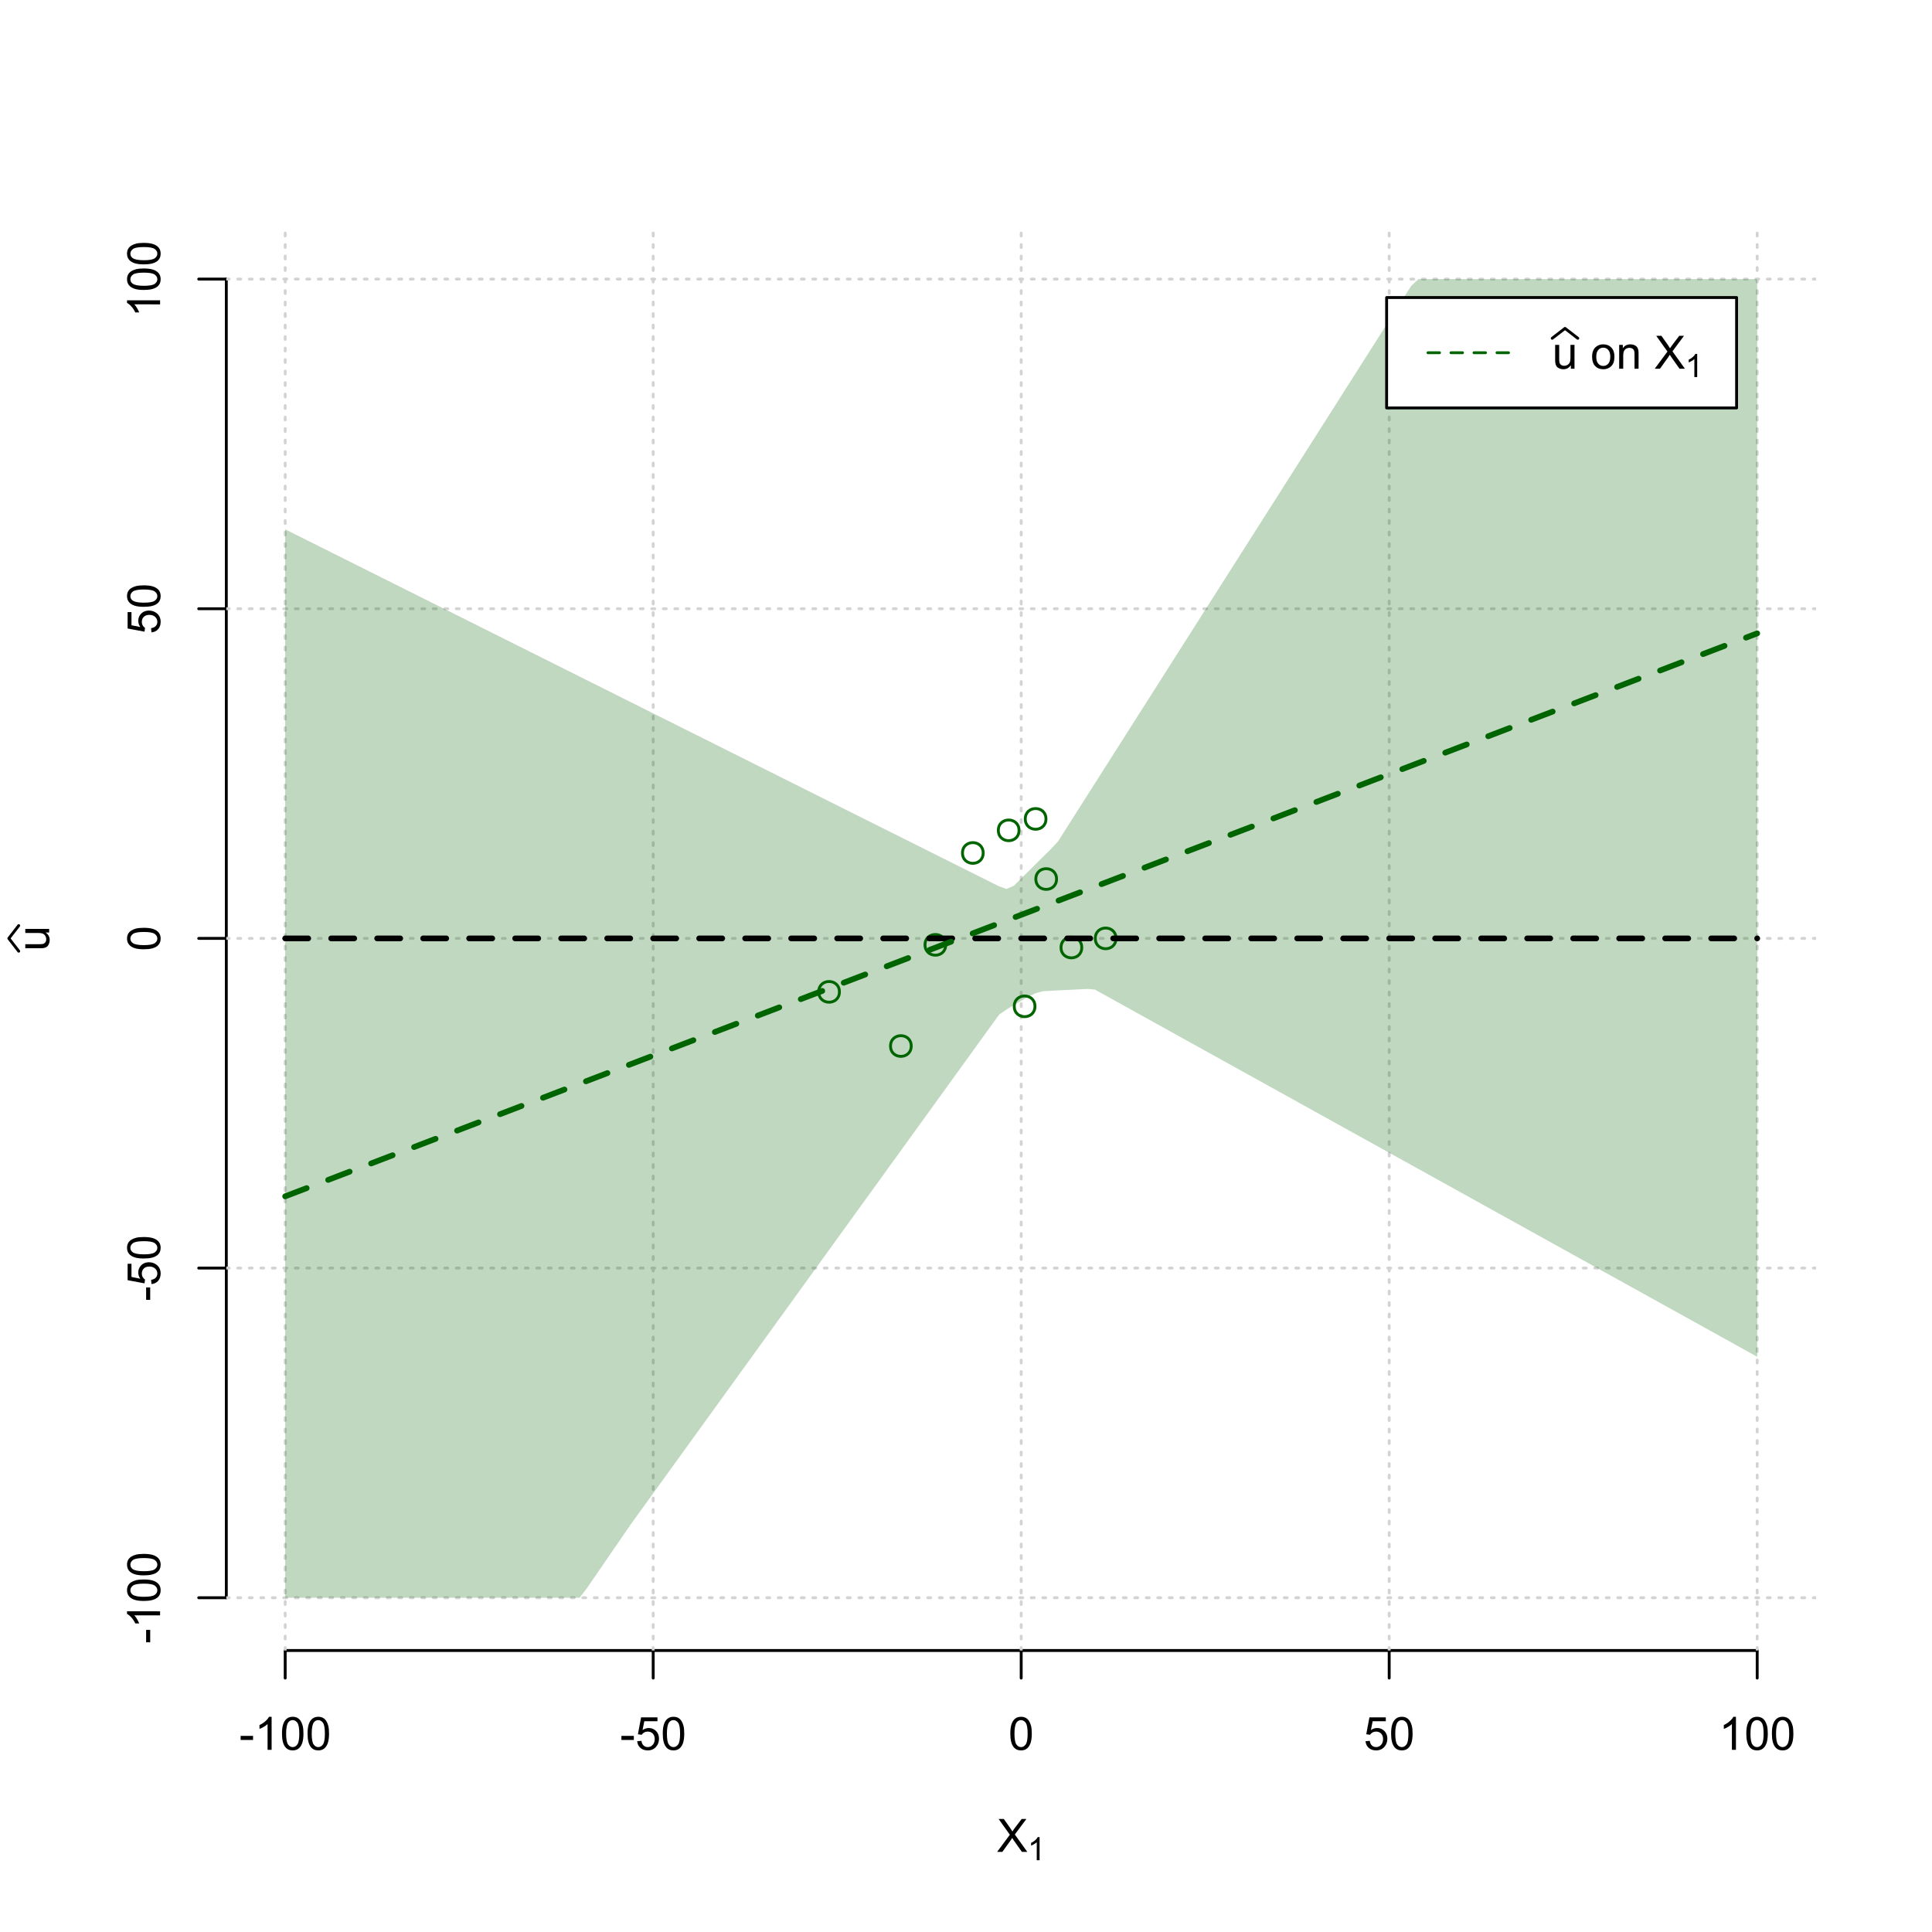 <?xml version="1.0" encoding="UTF-8"?>
<svg xmlns="http://www.w3.org/2000/svg" xmlns:xlink="http://www.w3.org/1999/xlink" width="504pt" height="504pt" viewBox="0 0 504 504" version="1.1">
<defs>
<g>
<symbol overflow="visible" id="glyph0-0">
<path style="stroke:none;" d="M 1.5 0 L 1.5 -7.5 L 7.5 -7.5 L 7.5 0 Z M 1.688 -0.188 L 7.312 -0.188 L 7.312 -7.312 L 1.688 -7.312 Z M 1.688 -0.188 "/>
</symbol>
<symbol overflow="visible" id="glyph0-1">
<path style="stroke:none;" d="M 0.055 0 L 3.375 -4.477 L 0.445 -8.59 L 1.797 -8.59 L 3.359 -6.387 C 3.68 -5.93 3.91 -5.578 4.047 -5.332 C 4.238 -5.645 4.465 -5.969 4.727 -6.312 L 6.457 -8.59 L 7.695 -8.59 L 4.676 -4.539 L 7.93 0 L 6.523 0 L 4.359 -3.062 C 4.238 -3.238 4.113 -3.43 3.984 -3.641 C 3.789 -3.324 3.652 -3.109 3.574 -2.992 L 1.418 0 Z M 0.055 0 "/>
</symbol>
<symbol overflow="visible" id="glyph0-2">
<path style="stroke:none;" d="M 0.383 -2.578 L 0.383 -3.641 L 3.621 -3.641 L 3.621 -2.578 Z M 0.383 -2.578 "/>
</symbol>
<symbol overflow="visible" id="glyph0-3">
<path style="stroke:none;" d="M 4.469 0 L 3.414 0 L 3.414 -6.719 C 3.16 -6.477 2.828 -6.234 2.414 -5.996 C 2 -5.75 1.629 -5.57 1.305 -5.449 L 1.305 -6.469 C 1.895 -6.742 2.41 -7.078 2.852 -7.477 C 3.293 -7.871 3.605 -8.254 3.789 -8.625 L 4.469 -8.625 Z M 4.469 0 "/>
</symbol>
<symbol overflow="visible" id="glyph0-4">
<path style="stroke:none;" d="M 0.5 -4.234 C 0.496 -5.246 0.602 -6.062 0.812 -6.688 C 1.02 -7.305 1.328 -7.785 1.742 -8.121 C 2.148 -8.457 2.668 -8.625 3.297 -8.625 C 3.758 -8.625 4.164 -8.531 4.512 -8.348 C 4.855 -8.16 5.141 -7.891 5.371 -7.543 C 5.594 -7.191 5.773 -6.766 5.906 -6.266 C 6.035 -5.762 6.098 -5.086 6.102 -4.234 C 6.098 -3.227 5.996 -2.414 5.789 -1.797 C 5.578 -1.176 5.266 -0.695 4.859 -0.359 C 4.445 -0.02 3.926 0.145 3.297 0.148 C 2.465 0.145 1.816 -0.148 1.348 -0.742 C 0.781 -1.457 0.496 -2.621 0.5 -4.234 Z M 1.582 -4.234 C 1.582 -2.824 1.746 -1.887 2.074 -1.418 C 2.402 -0.949 2.809 -0.715 3.297 -0.719 C 3.777 -0.715 4.184 -0.949 4.52 -1.422 C 4.848 -1.887 5.016 -2.824 5.016 -4.234 C 5.016 -5.648 4.848 -6.59 4.52 -7.055 C 4.184 -7.516 3.773 -7.746 3.289 -7.75 C 2.801 -7.746 2.414 -7.543 2.125 -7.137 C 1.762 -6.613 1.582 -5.645 1.582 -4.234 Z M 1.582 -4.234 "/>
</symbol>
<symbol overflow="visible" id="glyph0-5">
<path style="stroke:none;" d="M 0.5 -2.25 L 1.605 -2.344 C 1.684 -1.805 1.871 -1.398 2.176 -1.125 C 2.473 -0.852 2.836 -0.715 3.258 -0.719 C 3.766 -0.715 4.195 -0.906 4.547 -1.293 C 4.898 -1.672 5.074 -2.18 5.074 -2.82 C 5.074 -3.414 4.902 -3.891 4.566 -4.242 C 4.227 -4.59 3.785 -4.762 3.242 -4.766 C 2.898 -4.762 2.594 -4.684 2.32 -4.531 C 2.047 -4.375 1.832 -4.176 1.676 -3.93 L 0.688 -4.062 L 1.516 -8.473 L 5.789 -8.473 L 5.789 -7.465 L 2.359 -7.465 L 1.898 -5.156 C 2.414 -5.516 2.953 -5.695 3.523 -5.695 C 4.27 -5.695 4.902 -5.434 5.422 -4.914 C 5.934 -4.395 6.191 -3.727 6.195 -2.914 C 6.191 -2.133 5.965 -1.461 5.516 -0.898 C 4.961 -0.199 4.211 0.145 3.258 0.148 C 2.477 0.145 1.836 -0.07 1.344 -0.508 C 0.844 -0.941 0.562 -1.523 0.5 -2.25 Z M 0.5 -2.25 "/>
</symbol>
<symbol overflow="visible" id="glyph0-6">
<path style="stroke:none;" d="M 4.867 0 L 4.867 -0.914 C 4.379 -0.211 3.723 0.141 2.895 0.141 C 2.527 0.141 2.184 0.07 1.867 -0.07 C 1.547 -0.211 1.309 -0.387 1.156 -0.602 C 1 -0.812 0.895 -1.074 0.832 -1.383 C 0.785 -1.59 0.762 -1.918 0.766 -2.367 L 0.766 -6.223 L 1.82 -6.223 L 1.82 -2.773 C 1.816 -2.219 1.84 -1.848 1.887 -1.656 C 1.949 -1.379 2.09 -1.16 2.309 -1.004 C 2.523 -0.84 2.789 -0.762 3.105 -0.766 C 3.418 -0.762 3.715 -0.844 3.996 -1.008 C 4.273 -1.172 4.469 -1.391 4.586 -1.672 C 4.699 -1.949 4.758 -2.355 4.758 -2.891 L 4.758 -6.223 L 5.812 -6.223 L 5.812 0 Z M 4.867 0 "/>
</symbol>
<symbol overflow="visible" id="glyph0-7">
<path style="stroke:none;" d=""/>
</symbol>
<symbol overflow="visible" id="glyph0-8">
<path style="stroke:none;" d="M 0.398 -3.109 C 0.398 -4.262 0.719 -5.117 1.359 -5.672 C 1.895 -6.133 2.547 -6.363 3.316 -6.363 C 4.172 -6.363 4.871 -6.082 5.414 -5.52 C 5.953 -4.957 6.223 -4.184 6.227 -3.199 C 6.223 -2.398 6.102 -1.766 5.867 -1.309 C 5.625 -0.848 5.277 -0.492 4.82 -0.238 C 4.359 0.016 3.859 0.141 3.316 0.141 C 2.441 0.141 1.734 -0.137 1.203 -0.695 C 0.664 -1.254 0.398 -2.059 0.398 -3.109 Z M 1.484 -3.109 C 1.48 -2.309 1.656 -1.711 2.004 -1.32 C 2.348 -0.922 2.785 -0.727 3.316 -0.727 C 3.84 -0.727 4.273 -0.926 4.621 -1.324 C 4.969 -1.723 5.145 -2.328 5.145 -3.148 C 5.145 -3.914 4.969 -4.496 4.617 -4.895 C 4.266 -5.289 3.832 -5.488 3.316 -5.492 C 2.785 -5.488 2.348 -5.293 2.004 -4.898 C 1.656 -4.5 1.48 -3.902 1.484 -3.109 Z M 1.484 -3.109 "/>
</symbol>
<symbol overflow="visible" id="glyph0-9">
<path style="stroke:none;" d="M 0.789 0 L 0.789 -6.223 L 1.742 -6.223 L 1.742 -5.336 C 2.195 -6.02 2.855 -6.363 3.719 -6.363 C 4.09 -6.363 4.434 -6.293 4.754 -6.16 C 5.066 -6.023 5.305 -5.848 5.461 -5.633 C 5.617 -5.41 5.727 -5.152 5.789 -4.852 C 5.828 -4.656 5.848 -4.312 5.848 -3.828 L 5.848 0 L 4.793 0 L 4.793 -3.785 C 4.793 -4.215 4.75 -4.535 4.668 -4.75 C 4.586 -4.961 4.441 -5.129 4.234 -5.258 C 4.023 -5.383 3.777 -5.449 3.5 -5.449 C 3.047 -5.449 2.66 -5.305 2.332 -5.02 C 2.004 -4.734 1.84 -4.195 1.844 -3.398 L 1.844 0 Z M 0.789 0 "/>
</symbol>
<symbol overflow="visible" id="glyph1-0">
<path style="stroke:none;" d="M 1.051 0 L 1.051 -5.25 L 5.25 -5.25 L 5.25 0 Z M 1.18 -0.133 L 5.117 -0.133 L 5.117 -5.117 L 1.18 -5.117 Z M 1.18 -0.133 "/>
</symbol>
<symbol overflow="visible" id="glyph1-1">
<path style="stroke:none;" d="M 3.129 0 L 2.391 0 L 2.391 -4.703 C 2.211 -4.531 1.977 -4.363 1.691 -4.195 C 1.398 -4.023 1.141 -3.895 0.914 -3.812 L 0.914 -4.527 C 1.328 -4.719 1.688 -4.953 1.996 -5.234 C 2.305 -5.508 2.523 -5.777 2.652 -6.039 L 3.129 -6.039 Z M 3.129 0 "/>
</symbol>
<symbol overflow="visible" id="glyph2-0">
<path style="stroke:none;" d="M 0 -1.5 L -7.5 -1.5 L -7.5 -7.5 L 0 -7.5 Z M -0.188 -1.688 L -0.188 -7.312 L -7.312 -7.312 L -7.312 -1.688 Z M -0.188 -1.688 "/>
</symbol>
<symbol overflow="visible" id="glyph2-1">
<path style="stroke:none;" d="M 0 -4.867 L -0.914 -4.867 C -0.211 -4.379 0.141 -3.723 0.141 -2.895 C 0.141 -2.527 0.07 -2.184 -0.07 -1.867 C -0.211 -1.547 -0.387 -1.309 -0.598 -1.156 C -0.809 -1 -1.07 -0.895 -1.383 -0.832 C -1.59 -0.789 -1.918 -0.766 -2.367 -0.77 L -6.223 -0.77 L -6.223 -1.824 L -2.773 -1.824 C -2.219 -1.82 -1.848 -1.844 -1.656 -1.887 C -1.379 -1.949 -1.16 -2.09 -1.004 -2.309 C -0.84 -2.523 -0.762 -2.789 -0.766 -3.105 C -0.762 -3.418 -0.844 -3.715 -1.008 -3.996 C -1.172 -4.273 -1.391 -4.469 -1.672 -4.586 C -1.945 -4.699 -2.352 -4.758 -2.887 -4.758 L -6.223 -4.758 L -6.223 -5.812 L 0 -5.812 Z M 0 -4.867 "/>
</symbol>
<symbol overflow="visible" id="glyph2-2">
<path style="stroke:none;" d="M -2.578 -0.383 L -3.641 -0.383 L -3.641 -3.621 L -2.578 -3.621 Z M -2.578 -0.383 "/>
</symbol>
<symbol overflow="visible" id="glyph2-3">
<path style="stroke:none;" d="M 0 -4.469 L 0 -3.414 L -6.719 -3.418 C -6.477 -3.16 -6.234 -2.828 -5.996 -2.418 C -5.75 -2.004 -5.57 -1.633 -5.449 -1.309 L -6.469 -1.309 C -6.742 -1.895 -7.078 -2.41 -7.477 -2.852 C -7.871 -3.293 -8.254 -3.605 -8.625 -3.793 L -8.625 -4.473 Z M 0 -4.469 "/>
</symbol>
<symbol overflow="visible" id="glyph2-4">
<path style="stroke:none;" d="M -4.234 -0.5 C -5.246 -0.496 -6.062 -0.602 -6.688 -0.812 C -7.305 -1.02 -7.785 -1.328 -8.121 -1.742 C -8.457 -2.152 -8.625 -2.672 -8.625 -3.301 C -8.625 -3.758 -8.531 -4.164 -8.348 -4.512 C -8.16 -4.859 -7.891 -5.145 -7.543 -5.371 C -7.191 -5.594 -6.766 -5.773 -6.266 -5.906 C -5.762 -6.035 -5.086 -6.098 -4.234 -6.102 C -3.223 -6.098 -2.41 -5.996 -1.793 -5.789 C -1.176 -5.578 -0.695 -5.266 -0.359 -4.859 C -0.02 -4.445 0.145 -3.926 0.148 -3.297 C 0.145 -2.465 -0.148 -1.816 -0.742 -1.348 C -1.457 -0.781 -2.621 -0.496 -4.234 -0.5 Z M -4.234 -1.582 C -2.824 -1.582 -1.887 -1.746 -1.418 -2.074 C -0.949 -2.402 -0.715 -2.809 -0.719 -3.297 C -0.715 -3.777 -0.949 -4.184 -1.422 -4.52 C -1.887 -4.848 -2.824 -5.016 -4.234 -5.016 C -5.648 -5.016 -6.59 -4.848 -7.055 -4.52 C -7.516 -4.188 -7.746 -3.777 -7.75 -3.289 C -7.746 -2.801 -7.543 -2.414 -7.137 -2.129 C -6.613 -1.762 -5.645 -1.582 -4.234 -1.582 Z M -4.234 -1.582 "/>
</symbol>
<symbol overflow="visible" id="glyph2-5">
<path style="stroke:none;" d="M -2.25 -0.5 L -2.344 -1.605 C -1.805 -1.684 -1.398 -1.871 -1.125 -2.176 C -0.852 -2.473 -0.715 -2.836 -0.719 -3.258 C -0.715 -3.766 -0.906 -4.195 -1.293 -4.547 C -1.672 -4.898 -2.18 -5.074 -2.816 -5.074 C -3.414 -5.074 -3.891 -4.902 -4.242 -4.566 C -4.59 -4.227 -4.762 -3.785 -4.766 -3.242 C -4.762 -2.898 -4.684 -2.594 -4.531 -2.32 C -4.375 -2.047 -4.176 -1.832 -3.93 -1.676 L -4.062 -0.688 L -8.473 -1.52 L -8.473 -5.789 L -7.465 -5.789 L -7.465 -2.363 L -5.156 -1.898 C -5.516 -2.414 -5.695 -2.953 -5.695 -3.523 C -5.695 -4.27 -5.434 -4.902 -4.914 -5.422 C -4.395 -5.934 -3.727 -6.191 -2.91 -6.195 C -2.133 -6.191 -1.461 -5.965 -0.895 -5.516 C -0.199 -4.961 0.145 -4.211 0.148 -3.258 C 0.145 -2.477 -0.07 -1.836 -0.508 -1.344 C -0.941 -0.848 -1.523 -0.566 -2.25 -0.5 Z M -2.25 -0.5 "/>
</symbol>
</g>
<clipPath id="clip1">
  <path d="M 74 59.039 L 75 59.039 L 75 430.559 L 74 430.559 Z M 74 59.039 "/>
</clipPath>
<clipPath id="clip2">
  <path d="M 170 59.039 L 171 59.039 L 171 430.559 L 170 430.559 Z M 170 59.039 "/>
</clipPath>
<clipPath id="clip3">
  <path d="M 266 59.039 L 267 59.039 L 267 430.559 L 266 430.559 Z M 266 59.039 "/>
</clipPath>
<clipPath id="clip4">
  <path d="M 362 59.039 L 363 59.039 L 363 430.559 L 362 430.559 Z M 362 59.039 "/>
</clipPath>
<clipPath id="clip5">
  <path d="M 458 59.039 L 459 59.039 L 459 430.559 L 458 430.559 Z M 458 59.039 "/>
</clipPath>
<clipPath id="clip6">
  <path d="M 59.039 416 L 473.758 416 L 473.758 418 L 59.039 418 Z M 59.039 416 "/>
</clipPath>
<clipPath id="clip7">
  <path d="M 59.039 330 L 473.758 330 L 473.758 332 L 59.039 332 Z M 59.039 330 "/>
</clipPath>
<clipPath id="clip8">
  <path d="M 59.039 244 L 473.758 244 L 473.758 246 L 59.039 246 Z M 59.039 244 "/>
</clipPath>
<clipPath id="clip9">
  <path d="M 59.039 158 L 473.758 158 L 473.758 160 L 59.039 160 Z M 59.039 158 "/>
</clipPath>
<clipPath id="clip10">
  <path d="M 59.039 72 L 473.758 72 L 473.758 74 L 59.039 74 Z M 59.039 72 "/>
</clipPath>
</defs>
<g id="surface4476">
<rect x="0" y="0" width="504" height="504" style="fill:rgb(100%,100%,100%);fill-opacity:1;stroke:none;"/>
<g style="fill:rgb(0%,0%,0%);fill-opacity:1;">
  <use xlink:href="#glyph0-1" x="260.062" y="483.102"/>
</g>
<g style="fill:rgb(0%,0%,0%);fill-opacity:1;">
  <use xlink:href="#glyph1-1" x="268.066" y="485.281"/>
</g>
<g style="fill:rgb(0%,0%,0%);fill-opacity:1;">
  <use xlink:href="#glyph2-1" x="12.82" y="248.137"/>
</g>
<path style="fill:none;stroke-width:0.75;stroke-linecap:round;stroke-linejoin:round;stroke:rgb(0%,0%,0%);stroke-opacity:1;stroke-miterlimit:10;" d="M 4.879 248.137 L 2.301 244.801 L 4.879 241.465 "/>
<path style="fill:none;stroke-width:0.75;stroke-linecap:round;stroke-linejoin:round;stroke:rgb(0%,0%,0%);stroke-opacity:1;stroke-miterlimit:10;" d="M 74.398 430.559 L 458.398 430.559 "/>
<path style="fill:none;stroke-width:0.75;stroke-linecap:round;stroke-linejoin:round;stroke:rgb(0%,0%,0%);stroke-opacity:1;stroke-miterlimit:10;" d="M 74.398 430.559 L 74.398 437.762 "/>
<path style="fill:none;stroke-width:0.75;stroke-linecap:round;stroke-linejoin:round;stroke:rgb(0%,0%,0%);stroke-opacity:1;stroke-miterlimit:10;" d="M 170.398 430.559 L 170.398 437.762 "/>
<path style="fill:none;stroke-width:0.75;stroke-linecap:round;stroke-linejoin:round;stroke:rgb(0%,0%,0%);stroke-opacity:1;stroke-miterlimit:10;" d="M 266.398 430.559 L 266.398 437.762 "/>
<path style="fill:none;stroke-width:0.75;stroke-linecap:round;stroke-linejoin:round;stroke:rgb(0%,0%,0%);stroke-opacity:1;stroke-miterlimit:10;" d="M 362.398 430.559 L 362.398 437.762 "/>
<path style="fill:none;stroke-width:0.75;stroke-linecap:round;stroke-linejoin:round;stroke:rgb(0%,0%,0%);stroke-opacity:1;stroke-miterlimit:10;" d="M 458.398 430.559 L 458.398 437.762 "/>
<g style="fill:rgb(0%,0%,0%);fill-opacity:1;">
  <use xlink:href="#glyph0-2" x="62.391" y="456.48"/>
  <use xlink:href="#glyph0-3" x="66.387" y="456.48"/>
  <use xlink:href="#glyph0-4" x="73.061" y="456.48"/>
  <use xlink:href="#glyph0-4" x="79.734" y="456.48"/>
</g>
<g style="fill:rgb(0%,0%,0%);fill-opacity:1;">
  <use xlink:href="#glyph0-2" x="161.727" y="456.48"/>
  <use xlink:href="#glyph0-5" x="165.723" y="456.48"/>
  <use xlink:href="#glyph0-4" x="172.396" y="456.48"/>
</g>
<g style="fill:rgb(0%,0%,0%);fill-opacity:1;">
  <use xlink:href="#glyph0-4" x="263.062" y="456.48"/>
</g>
<g style="fill:rgb(0%,0%,0%);fill-opacity:1;">
  <use xlink:href="#glyph0-5" x="355.727" y="456.48"/>
  <use xlink:href="#glyph0-4" x="362.4" y="456.48"/>
</g>
<g style="fill:rgb(0%,0%,0%);fill-opacity:1;">
  <use xlink:href="#glyph0-3" x="448.387" y="456.48"/>
  <use xlink:href="#glyph0-4" x="455.061" y="456.48"/>
  <use xlink:href="#glyph0-4" x="461.734" y="456.48"/>
</g>
<path style="fill:none;stroke-width:0.75;stroke-linecap:round;stroke-linejoin:round;stroke:rgb(0%,0%,0%);stroke-opacity:1;stroke-miterlimit:10;" d="M 59.039 416.801 L 59.039 72.801 "/>
<path style="fill:none;stroke-width:0.75;stroke-linecap:round;stroke-linejoin:round;stroke:rgb(0%,0%,0%);stroke-opacity:1;stroke-miterlimit:10;" d="M 59.039 416.801 L 51.84 416.801 "/>
<path style="fill:none;stroke-width:0.75;stroke-linecap:round;stroke-linejoin:round;stroke:rgb(0%,0%,0%);stroke-opacity:1;stroke-miterlimit:10;" d="M 59.039 330.801 L 51.84 330.801 "/>
<path style="fill:none;stroke-width:0.75;stroke-linecap:round;stroke-linejoin:round;stroke:rgb(0%,0%,0%);stroke-opacity:1;stroke-miterlimit:10;" d="M 59.039 244.801 L 51.84 244.801 "/>
<path style="fill:none;stroke-width:0.75;stroke-linecap:round;stroke-linejoin:round;stroke:rgb(0%,0%,0%);stroke-opacity:1;stroke-miterlimit:10;" d="M 59.039 158.801 L 51.84 158.801 "/>
<path style="fill:none;stroke-width:0.75;stroke-linecap:round;stroke-linejoin:round;stroke:rgb(0%,0%,0%);stroke-opacity:1;stroke-miterlimit:10;" d="M 59.039 72.801 L 51.84 72.801 "/>
<g style="fill:rgb(0%,0%,0%);fill-opacity:1;">
  <use xlink:href="#glyph2-2" x="41.762" y="428.809"/>
  <use xlink:href="#glyph2-3" x="41.762" y="424.812"/>
  <use xlink:href="#glyph2-4" x="41.762" y="418.139"/>
  <use xlink:href="#glyph2-4" x="41.762" y="411.465"/>
</g>
<g style="fill:rgb(0%,0%,0%);fill-opacity:1;">
  <use xlink:href="#glyph2-2" x="41.762" y="339.473"/>
  <use xlink:href="#glyph2-5" x="41.762" y="335.477"/>
  <use xlink:href="#glyph2-4" x="41.762" y="328.803"/>
</g>
<g style="fill:rgb(0%,0%,0%);fill-opacity:1;">
  <use xlink:href="#glyph2-4" x="41.762" y="248.137"/>
</g>
<g style="fill:rgb(0%,0%,0%);fill-opacity:1;">
  <use xlink:href="#glyph2-5" x="41.762" y="165.473"/>
  <use xlink:href="#glyph2-4" x="41.762" y="158.799"/>
</g>
<g style="fill:rgb(0%,0%,0%);fill-opacity:1;">
  <use xlink:href="#glyph2-3" x="41.762" y="82.812"/>
  <use xlink:href="#glyph2-4" x="41.762" y="76.139"/>
  <use xlink:href="#glyph2-4" x="41.762" y="69.465"/>
</g>
<g clip-path="url(#clip1)" clip-rule="nonzero">
<path style="fill:none;stroke-width:0.75;stroke-linecap:round;stroke-linejoin:round;stroke:rgb(82.745%,82.745%,82.745%);stroke-opacity:1;stroke-dasharray:0.75,2.25;stroke-miterlimit:10;" d="M 74.398 430.559 L 74.398 59.039 "/>
</g>
<g clip-path="url(#clip2)" clip-rule="nonzero">
<path style="fill:none;stroke-width:0.75;stroke-linecap:round;stroke-linejoin:round;stroke:rgb(82.745%,82.745%,82.745%);stroke-opacity:1;stroke-dasharray:0.75,2.25;stroke-miterlimit:10;" d="M 170.398 430.559 L 170.398 59.039 "/>
</g>
<g clip-path="url(#clip3)" clip-rule="nonzero">
<path style="fill:none;stroke-width:0.75;stroke-linecap:round;stroke-linejoin:round;stroke:rgb(82.745%,82.745%,82.745%);stroke-opacity:1;stroke-dasharray:0.75,2.25;stroke-miterlimit:10;" d="M 266.398 430.559 L 266.398 59.039 "/>
</g>
<g clip-path="url(#clip4)" clip-rule="nonzero">
<path style="fill:none;stroke-width:0.75;stroke-linecap:round;stroke-linejoin:round;stroke:rgb(82.745%,82.745%,82.745%);stroke-opacity:1;stroke-dasharray:0.75,2.25;stroke-miterlimit:10;" d="M 362.398 430.559 L 362.398 59.039 "/>
</g>
<g clip-path="url(#clip5)" clip-rule="nonzero">
<path style="fill:none;stroke-width:0.75;stroke-linecap:round;stroke-linejoin:round;stroke:rgb(82.745%,82.745%,82.745%);stroke-opacity:1;stroke-dasharray:0.75,2.25;stroke-miterlimit:10;" d="M 458.398 430.559 L 458.398 59.039 "/>
</g>
<g clip-path="url(#clip6)" clip-rule="nonzero">
<path style="fill:none;stroke-width:0.75;stroke-linecap:round;stroke-linejoin:round;stroke:rgb(82.745%,82.745%,82.745%);stroke-opacity:1;stroke-dasharray:0.75,2.25;stroke-miterlimit:10;" d="M 59.039 416.801 L 473.762 416.801 "/>
</g>
<g clip-path="url(#clip7)" clip-rule="nonzero">
<path style="fill:none;stroke-width:0.75;stroke-linecap:round;stroke-linejoin:round;stroke:rgb(82.745%,82.745%,82.745%);stroke-opacity:1;stroke-dasharray:0.75,2.25;stroke-miterlimit:10;" d="M 59.039 330.801 L 473.762 330.801 "/>
</g>
<g clip-path="url(#clip8)" clip-rule="nonzero">
<path style="fill:none;stroke-width:0.75;stroke-linecap:round;stroke-linejoin:round;stroke:rgb(82.745%,82.745%,82.745%);stroke-opacity:1;stroke-dasharray:0.75,2.25;stroke-miterlimit:10;" d="M 59.039 244.801 L 473.762 244.801 "/>
</g>
<g clip-path="url(#clip9)" clip-rule="nonzero">
<path style="fill:none;stroke-width:0.75;stroke-linecap:round;stroke-linejoin:round;stroke:rgb(82.745%,82.745%,82.745%);stroke-opacity:1;stroke-dasharray:0.75,2.25;stroke-miterlimit:10;" d="M 59.039 158.801 L 473.762 158.801 "/>
</g>
<g clip-path="url(#clip10)" clip-rule="nonzero">
<path style="fill:none;stroke-width:0.75;stroke-linecap:round;stroke-linejoin:round;stroke:rgb(82.745%,82.745%,82.745%);stroke-opacity:1;stroke-dasharray:0.75,2.25;stroke-miterlimit:10;" d="M 59.039 72.801 L 473.762 72.801 "/>
</g>
<path style=" stroke:none;fill-rule:nonzero;fill:rgb(0%,39.216%,0%);fill-opacity:0.251;" d="M 74.398 72.801 L 74.398 138.086 L 76.32 139.047 L 78.238 140.008 L 80.16 140.969 L 82.078 141.93 L 84 142.887 L 85.922 143.848 L 87.84 144.809 L 89.762 145.77 L 91.68 146.727 L 93.602 147.688 L 95.52 148.648 L 97.441 149.609 L 99.359 150.57 L 101.281 151.527 L 103.199 152.488 L 105.121 153.449 L 107.039 154.41 L 108.961 155.371 L 110.879 156.328 L 112.801 157.289 L 114.719 158.25 L 116.641 159.211 L 118.559 160.172 L 120.48 161.129 L 122.398 162.09 L 124.32 163.051 L 126.238 164.012 L 128.16 164.969 L 130.078 165.93 L 133.922 167.852 L 135.84 168.812 L 137.762 169.77 L 139.68 170.73 L 141.602 171.691 L 143.52 172.652 L 145.441 173.613 L 147.359 174.57 L 149.281 175.531 L 151.199 176.492 L 153.121 177.453 L 155.039 178.414 L 156.961 179.371 L 158.879 180.332 L 160.801 181.293 L 162.719 182.254 L 164.641 183.211 L 166.559 184.172 L 168.48 185.133 L 170.398 186.094 L 172.32 187.055 L 174.238 188.012 L 176.16 188.973 L 178.078 189.934 L 181.922 191.855 L 183.84 192.812 L 185.762 193.773 L 187.68 194.734 L 189.602 195.695 L 191.52 196.656 L 193.441 197.613 L 195.359 198.574 L 197.281 199.535 L 199.199 200.496 L 201.121 201.453 L 203.039 202.414 L 204.961 203.375 L 206.879 204.336 L 208.801 205.297 L 210.719 206.254 L 212.641 207.215 L 214.559 208.176 L 216.48 209.137 L 218.398 210.098 L 220.32 211.055 L 222.238 212.016 L 224.16 212.977 L 226.078 213.938 L 228 214.898 L 229.922 215.855 L 231.84 216.816 L 233.762 217.777 L 235.68 218.738 L 237.602 219.695 L 239.52 220.656 L 241.441 221.617 L 243.359 222.578 L 245.281 223.539 L 247.199 224.496 L 249.121 225.457 L 251.039 226.418 L 252.961 227.379 L 254.879 228.34 L 256.801 229.297 L 258.719 230.258 L 260.641 231.219 L 262.559 231.902 L 264.48 231.078 L 266.398 229.172 L 268.32 227.27 L 270.238 225.363 L 272.16 223.457 L 274.078 221.555 L 276 219.504 L 277.922 216.484 L 279.84 213.465 L 281.762 210.441 L 283.68 207.422 L 285.602 204.402 L 287.52 201.383 L 289.441 198.363 L 291.359 195.344 L 293.281 192.324 L 295.199 189.305 L 297.121 186.285 L 299.039 183.266 L 300.961 180.242 L 302.879 177.223 L 304.801 174.203 L 306.719 171.184 L 308.641 168.164 L 310.559 165.145 L 312.48 162.125 L 314.398 159.105 L 316.32 156.086 L 318.238 153.062 L 320.16 150.043 L 322.078 147.023 L 325.922 140.984 L 327.84 137.965 L 329.762 134.945 L 331.68 131.926 L 333.602 128.906 L 335.52 125.883 L 337.441 122.863 L 339.359 119.844 L 341.281 116.824 L 343.199 113.805 L 345.121 110.785 L 347.039 107.766 L 348.961 104.746 L 350.879 101.727 L 352.801 98.707 L 354.719 95.684 L 356.641 92.664 L 358.559 89.645 L 360.48 86.625 L 362.398 83.605 L 364.32 80.586 L 366.238 77.566 L 368.16 74.547 L 370.078 72.801 L 458.398 72.801 L 458.398 416.801 L 458.398 353.938 L 456.48 352.871 L 454.559 351.809 L 452.641 350.742 L 450.719 349.68 L 448.801 348.613 L 446.879 347.551 L 444.961 346.484 L 443.039 345.422 L 441.121 344.355 L 439.199 343.293 L 437.281 342.227 L 435.359 341.164 L 433.441 340.102 L 431.52 339.035 L 429.602 337.973 L 427.68 336.906 L 425.762 335.844 L 423.84 334.777 L 421.922 333.715 L 420 332.648 L 418.078 331.586 L 416.16 330.52 L 414.238 329.457 L 412.32 328.391 L 410.398 327.328 L 408.48 326.262 L 406.559 325.199 L 404.641 324.133 L 402.719 323.07 L 400.801 322.004 L 398.879 320.941 L 396.961 319.875 L 395.039 318.812 L 393.121 317.746 L 391.199 316.684 L 389.281 315.617 L 387.359 314.555 L 385.441 313.488 L 383.52 312.426 L 381.602 311.359 L 379.68 310.297 L 377.762 309.23 L 375.84 308.168 L 373.922 307.102 L 372 306.039 L 370.078 304.973 L 368.16 303.91 L 366.238 302.844 L 364.32 301.781 L 362.398 300.715 L 360.48 299.652 L 358.559 298.586 L 356.641 297.523 L 354.719 296.457 L 352.801 295.395 L 350.879 294.328 L 348.961 293.266 L 347.039 292.199 L 345.121 291.137 L 343.199 290.07 L 341.281 289.008 L 339.359 287.941 L 337.441 286.879 L 335.52 285.816 L 333.602 284.75 L 331.68 283.688 L 329.762 282.621 L 327.84 281.559 L 325.922 280.492 L 324 279.43 L 322.078 278.363 L 320.16 277.301 L 318.238 276.234 L 316.32 275.172 L 314.398 274.105 L 312.48 273.043 L 310.559 271.977 L 308.641 270.914 L 306.719 269.848 L 304.801 268.785 L 302.879 267.719 L 300.961 266.656 L 299.039 265.59 L 297.121 264.527 L 295.199 263.461 L 293.281 262.398 L 291.359 261.332 L 289.441 260.27 L 287.52 259.203 L 285.602 258.141 L 283.68 257.98 L 281.762 258.078 L 279.84 258.176 L 277.922 258.273 L 274.078 258.469 L 272.16 258.566 L 270.238 259.062 L 268.32 259.953 L 266.398 261.082 L 264.48 262.211 L 262.559 263.34 L 260.641 264.684 L 258.719 267.34 L 256.801 269.996 L 254.879 272.656 L 252.961 275.312 L 251.039 277.969 L 249.121 280.625 L 247.199 283.281 L 245.281 285.938 L 243.359 288.598 L 241.441 291.254 L 239.52 293.91 L 237.602 296.566 L 235.68 299.223 L 233.762 301.879 L 231.84 304.535 L 229.922 307.195 L 226.078 312.508 L 224.16 315.164 L 222.238 317.82 L 220.32 320.477 L 218.398 323.137 L 216.48 325.793 L 214.559 328.449 L 212.641 331.105 L 210.719 333.762 L 208.801 336.418 L 206.879 339.078 L 204.961 341.734 L 203.039 344.391 L 201.121 347.047 L 199.199 349.703 L 197.281 352.359 L 195.359 355.02 L 193.441 357.676 L 191.52 360.332 L 189.602 362.988 L 187.68 365.645 L 185.762 368.301 L 183.84 370.961 L 181.922 373.617 L 178.078 378.93 L 176.16 381.586 L 174.238 384.242 L 172.32 386.902 L 170.398 389.559 L 168.48 392.215 L 166.559 394.871 L 164.641 397.527 L 162.719 400.305 L 160.801 403.102 L 158.879 405.898 L 156.961 408.699 L 155.039 411.496 L 153.121 414.293 L 151.199 416.801 L 74.398 416.801 Z M 74.398 72.801 "/>
<path style="fill:none;stroke-width:0.75;stroke-linecap:round;stroke-linejoin:round;stroke:rgb(0%,39.216%,0%);stroke-opacity:1;stroke-miterlimit:10;" d="M 256.48 222.516 C 256.48 226.113 251.082 226.113 251.082 222.516 C 251.082 218.914 256.48 218.914 256.48 222.516 "/>
<path style="fill:none;stroke-width:0.75;stroke-linecap:round;stroke-linejoin:round;stroke:rgb(0%,39.216%,0%);stroke-opacity:1;stroke-miterlimit:10;" d="M 269.988 262.523 C 269.988 266.121 264.59 266.121 264.59 262.523 C 264.59 258.922 269.988 258.922 269.988 262.523 "/>
<path style="fill:none;stroke-width:0.75;stroke-linecap:round;stroke-linejoin:round;stroke:rgb(0%,39.216%,0%);stroke-opacity:1;stroke-miterlimit:10;" d="M 265.832 216.613 C 265.832 220.211 260.434 220.211 260.434 216.613 C 260.434 213.012 265.832 213.012 265.832 216.613 "/>
<path style="fill:none;stroke-width:0.75;stroke-linecap:round;stroke-linejoin:round;stroke:rgb(0%,39.216%,0%);stroke-opacity:1;stroke-miterlimit:10;" d="M 218.977 258.746 C 218.977 262.348 213.574 262.348 213.574 258.746 C 213.574 255.148 218.977 255.148 218.977 258.746 "/>
<path style="fill:none;stroke-width:0.75;stroke-linecap:round;stroke-linejoin:round;stroke:rgb(0%,39.216%,0%);stroke-opacity:1;stroke-miterlimit:10;" d="M 246.707 246.48 C 246.707 250.082 241.309 250.082 241.309 246.48 C 241.309 242.879 246.707 242.879 246.707 246.48 "/>
<path style="fill:none;stroke-width:0.75;stroke-linecap:round;stroke-linejoin:round;stroke:rgb(0%,39.216%,0%);stroke-opacity:1;stroke-miterlimit:10;" d="M 291.133 244.797 C 291.133 248.395 285.73 248.395 285.73 244.797 C 285.73 241.195 291.133 241.195 291.133 244.797 "/>
<path style="fill:none;stroke-width:0.75;stroke-linecap:round;stroke-linejoin:round;stroke:rgb(0%,39.216%,0%);stroke-opacity:1;stroke-miterlimit:10;" d="M 272.859 213.629 C 272.859 217.23 267.461 217.23 267.461 213.629 C 267.461 210.031 272.859 210.031 272.859 213.629 "/>
<path style="fill:none;stroke-width:0.75;stroke-linecap:round;stroke-linejoin:round;stroke:rgb(0%,39.216%,0%);stroke-opacity:1;stroke-miterlimit:10;" d="M 282.195 247.176 C 282.195 250.777 276.793 250.777 276.793 247.176 C 276.793 243.578 282.195 243.578 282.195 247.176 "/>
<path style="fill:none;stroke-width:0.75;stroke-linecap:round;stroke-linejoin:round;stroke:rgb(0%,39.216%,0%);stroke-opacity:1;stroke-miterlimit:10;" d="M 275.621 229.312 C 275.621 232.914 270.219 232.914 270.219 229.312 C 270.219 225.715 275.621 225.715 275.621 229.312 "/>
<path style="fill:none;stroke-width:0.75;stroke-linecap:round;stroke-linejoin:round;stroke:rgb(0%,39.216%,0%);stroke-opacity:1;stroke-miterlimit:10;" d="M 237.711 272.879 C 237.711 276.477 232.312 276.477 232.312 272.879 C 232.312 269.277 237.711 269.277 237.711 272.879 "/>
<path style="fill:none;stroke-width:1.5;stroke-linecap:round;stroke-linejoin:round;stroke:rgb(0%,0%,0%);stroke-opacity:1;stroke-dasharray:6,6;stroke-miterlimit:10;" d="M 74.398 244.801 L 458.398 244.801 "/>
<path style="fill:none;stroke-width:1.5;stroke-linecap:round;stroke-linejoin:round;stroke:rgb(0%,39.216%,0%);stroke-opacity:1;stroke-dasharray:6,6;stroke-miterlimit:10;" d="M 74.398 312.086 L 76.32 311.352 L 78.238 310.617 L 80.16 309.883 L 82.078 309.148 L 85.922 307.68 L 87.84 306.945 L 89.762 306.211 L 91.68 305.477 L 93.602 304.742 L 95.52 304.008 L 97.441 303.273 L 99.359 302.539 L 101.281 301.805 L 103.199 301.07 L 105.121 300.336 L 107.039 299.605 L 108.961 298.871 L 110.879 298.137 L 112.801 297.402 L 114.719 296.668 L 116.641 295.934 L 118.559 295.199 L 120.48 294.465 L 122.398 293.73 L 124.32 292.996 L 126.238 292.262 L 128.16 291.527 L 130.078 290.793 L 133.922 289.324 L 135.84 288.59 L 137.762 287.855 L 139.68 287.121 L 141.602 286.387 L 143.52 285.652 L 145.441 284.918 L 147.359 284.184 L 149.281 283.449 L 151.199 282.715 L 153.121 281.98 L 155.039 281.246 L 156.961 280.512 L 158.879 279.777 L 160.801 279.043 L 162.719 278.309 L 164.641 277.574 L 166.559 276.84 L 168.48 276.105 L 170.398 275.371 L 172.32 274.637 L 174.238 273.902 L 176.16 273.168 L 178.078 272.434 L 181.922 270.965 L 183.84 270.23 L 185.762 269.496 L 187.68 268.762 L 189.602 268.027 L 191.52 267.293 L 193.441 266.559 L 195.359 265.824 L 197.281 265.09 L 199.199 264.355 L 201.121 263.621 L 203.039 262.887 L 204.961 262.152 L 206.879 261.418 L 208.801 260.684 L 210.719 259.949 L 212.641 259.215 L 214.559 258.48 L 216.48 257.746 L 218.398 257.016 L 220.32 256.281 L 222.238 255.547 L 224.16 254.812 L 226.078 254.078 L 229.922 252.609 L 231.84 251.875 L 233.762 251.141 L 235.68 250.406 L 237.602 249.672 L 239.52 248.938 L 241.441 248.203 L 243.359 247.469 L 245.281 246.734 L 247.199 246 L 249.121 245.266 L 251.039 244.531 L 252.961 243.797 L 254.879 243.062 L 256.801 242.328 L 258.719 241.594 L 260.641 240.859 L 262.559 240.125 L 264.48 239.391 L 266.398 238.656 L 268.32 237.922 L 270.238 237.188 L 272.16 236.453 L 274.078 235.719 L 277.922 234.25 L 279.84 233.516 L 281.762 232.781 L 283.68 232.047 L 285.602 231.312 L 287.52 230.578 L 289.441 229.844 L 291.359 229.109 L 293.281 228.375 L 295.199 227.641 L 297.121 226.906 L 299.039 226.172 L 300.961 225.438 L 302.879 224.703 L 304.801 223.969 L 306.719 223.234 L 308.641 222.5 L 310.559 221.766 L 312.48 221.031 L 314.398 220.297 L 316.32 219.562 L 318.238 218.828 L 320.16 218.094 L 322.078 217.359 L 325.922 215.891 L 327.84 215.156 L 329.762 214.426 L 331.68 213.691 L 333.602 212.957 L 335.52 212.223 L 337.441 211.488 L 339.359 210.754 L 341.281 210.02 L 343.199 209.285 L 345.121 208.551 L 347.039 207.816 L 348.961 207.082 L 350.879 206.348 L 352.801 205.613 L 354.719 204.879 L 356.641 204.145 L 358.559 203.41 L 360.48 202.676 L 362.398 201.941 L 364.32 201.207 L 366.238 200.473 L 368.16 199.738 L 370.078 199.004 L 373.922 197.535 L 375.84 196.801 L 377.762 196.066 L 379.68 195.332 L 381.602 194.598 L 383.52 193.863 L 385.441 193.129 L 387.359 192.395 L 389.281 191.66 L 391.199 190.926 L 393.121 190.191 L 395.039 189.457 L 396.961 188.723 L 398.879 187.988 L 400.801 187.254 L 402.719 186.52 L 404.641 185.785 L 406.559 185.051 L 408.48 184.316 L 410.398 183.582 L 412.32 182.848 L 414.238 182.113 L 416.16 181.379 L 418.078 180.645 L 421.922 179.176 L 423.84 178.441 L 425.762 177.707 L 427.68 176.973 L 429.602 176.238 L 431.52 175.504 L 433.441 174.77 L 435.359 174.035 L 437.281 173.301 L 439.199 172.566 L 441.121 171.836 L 443.039 171.102 L 444.961 170.367 L 446.879 169.633 L 448.801 168.898 L 450.719 168.164 L 452.641 167.43 L 454.559 166.695 L 456.48 165.961 L 458.398 165.227 "/>
<path style="fill-rule:nonzero;fill:rgb(100%,100%,100%);fill-opacity:1;stroke-width:0.75;stroke-linecap:round;stroke-linejoin:round;stroke:rgb(0%,0%,0%);stroke-opacity:1;stroke-miterlimit:10;" d="M 361.727 77.617 L 453.027 77.617 L 453.027 106.418 L 361.727 106.418 Z M 361.727 77.617 "/>
<path style="fill:none;stroke-width:0.75;stroke-linecap:round;stroke-linejoin:round;stroke:rgb(0%,39.216%,0%);stroke-opacity:1;stroke-dasharray:3,3;stroke-miterlimit:10;" d="M 372.523 92.016 L 394.125 92.016 "/>
<g style="fill:rgb(0%,0%,0%);fill-opacity:1;">
  <use xlink:href="#glyph0-6" x="404.926" y="96.188"/>
</g>
<path style="fill:none;stroke-width:0.75;stroke-linecap:round;stroke-linejoin:round;stroke:rgb(0%,0%,0%);stroke-opacity:1;stroke-miterlimit:10;" d="M 404.926 88.246 L 408.262 85.668 L 411.598 88.246 "/>
<g style="fill:rgb(0%,0%,0%);fill-opacity:1;">
  <use xlink:href="#glyph0-7" x="411.598" y="96.188"/>
  <use xlink:href="#glyph0-8" x="414.932" y="96.188"/>
  <use xlink:href="#glyph0-9" x="421.605" y="96.188"/>
  <use xlink:href="#glyph0-7" x="428.279" y="96.188"/>
</g>
<g style="fill:rgb(0%,0%,0%);fill-opacity:1;">
  <use xlink:href="#glyph0-1" x="431.613" y="96.188"/>
</g>
<g style="fill:rgb(0%,0%,0%);fill-opacity:1;">
  <use xlink:href="#glyph1-1" x="439.617" y="98.363"/>
</g>
<g style="fill:rgb(0%,0%,0%);fill-opacity:1;">
  <use xlink:href="#glyph0-7" x="444.289" y="96.188"/>
</g>
</g>
</svg>
